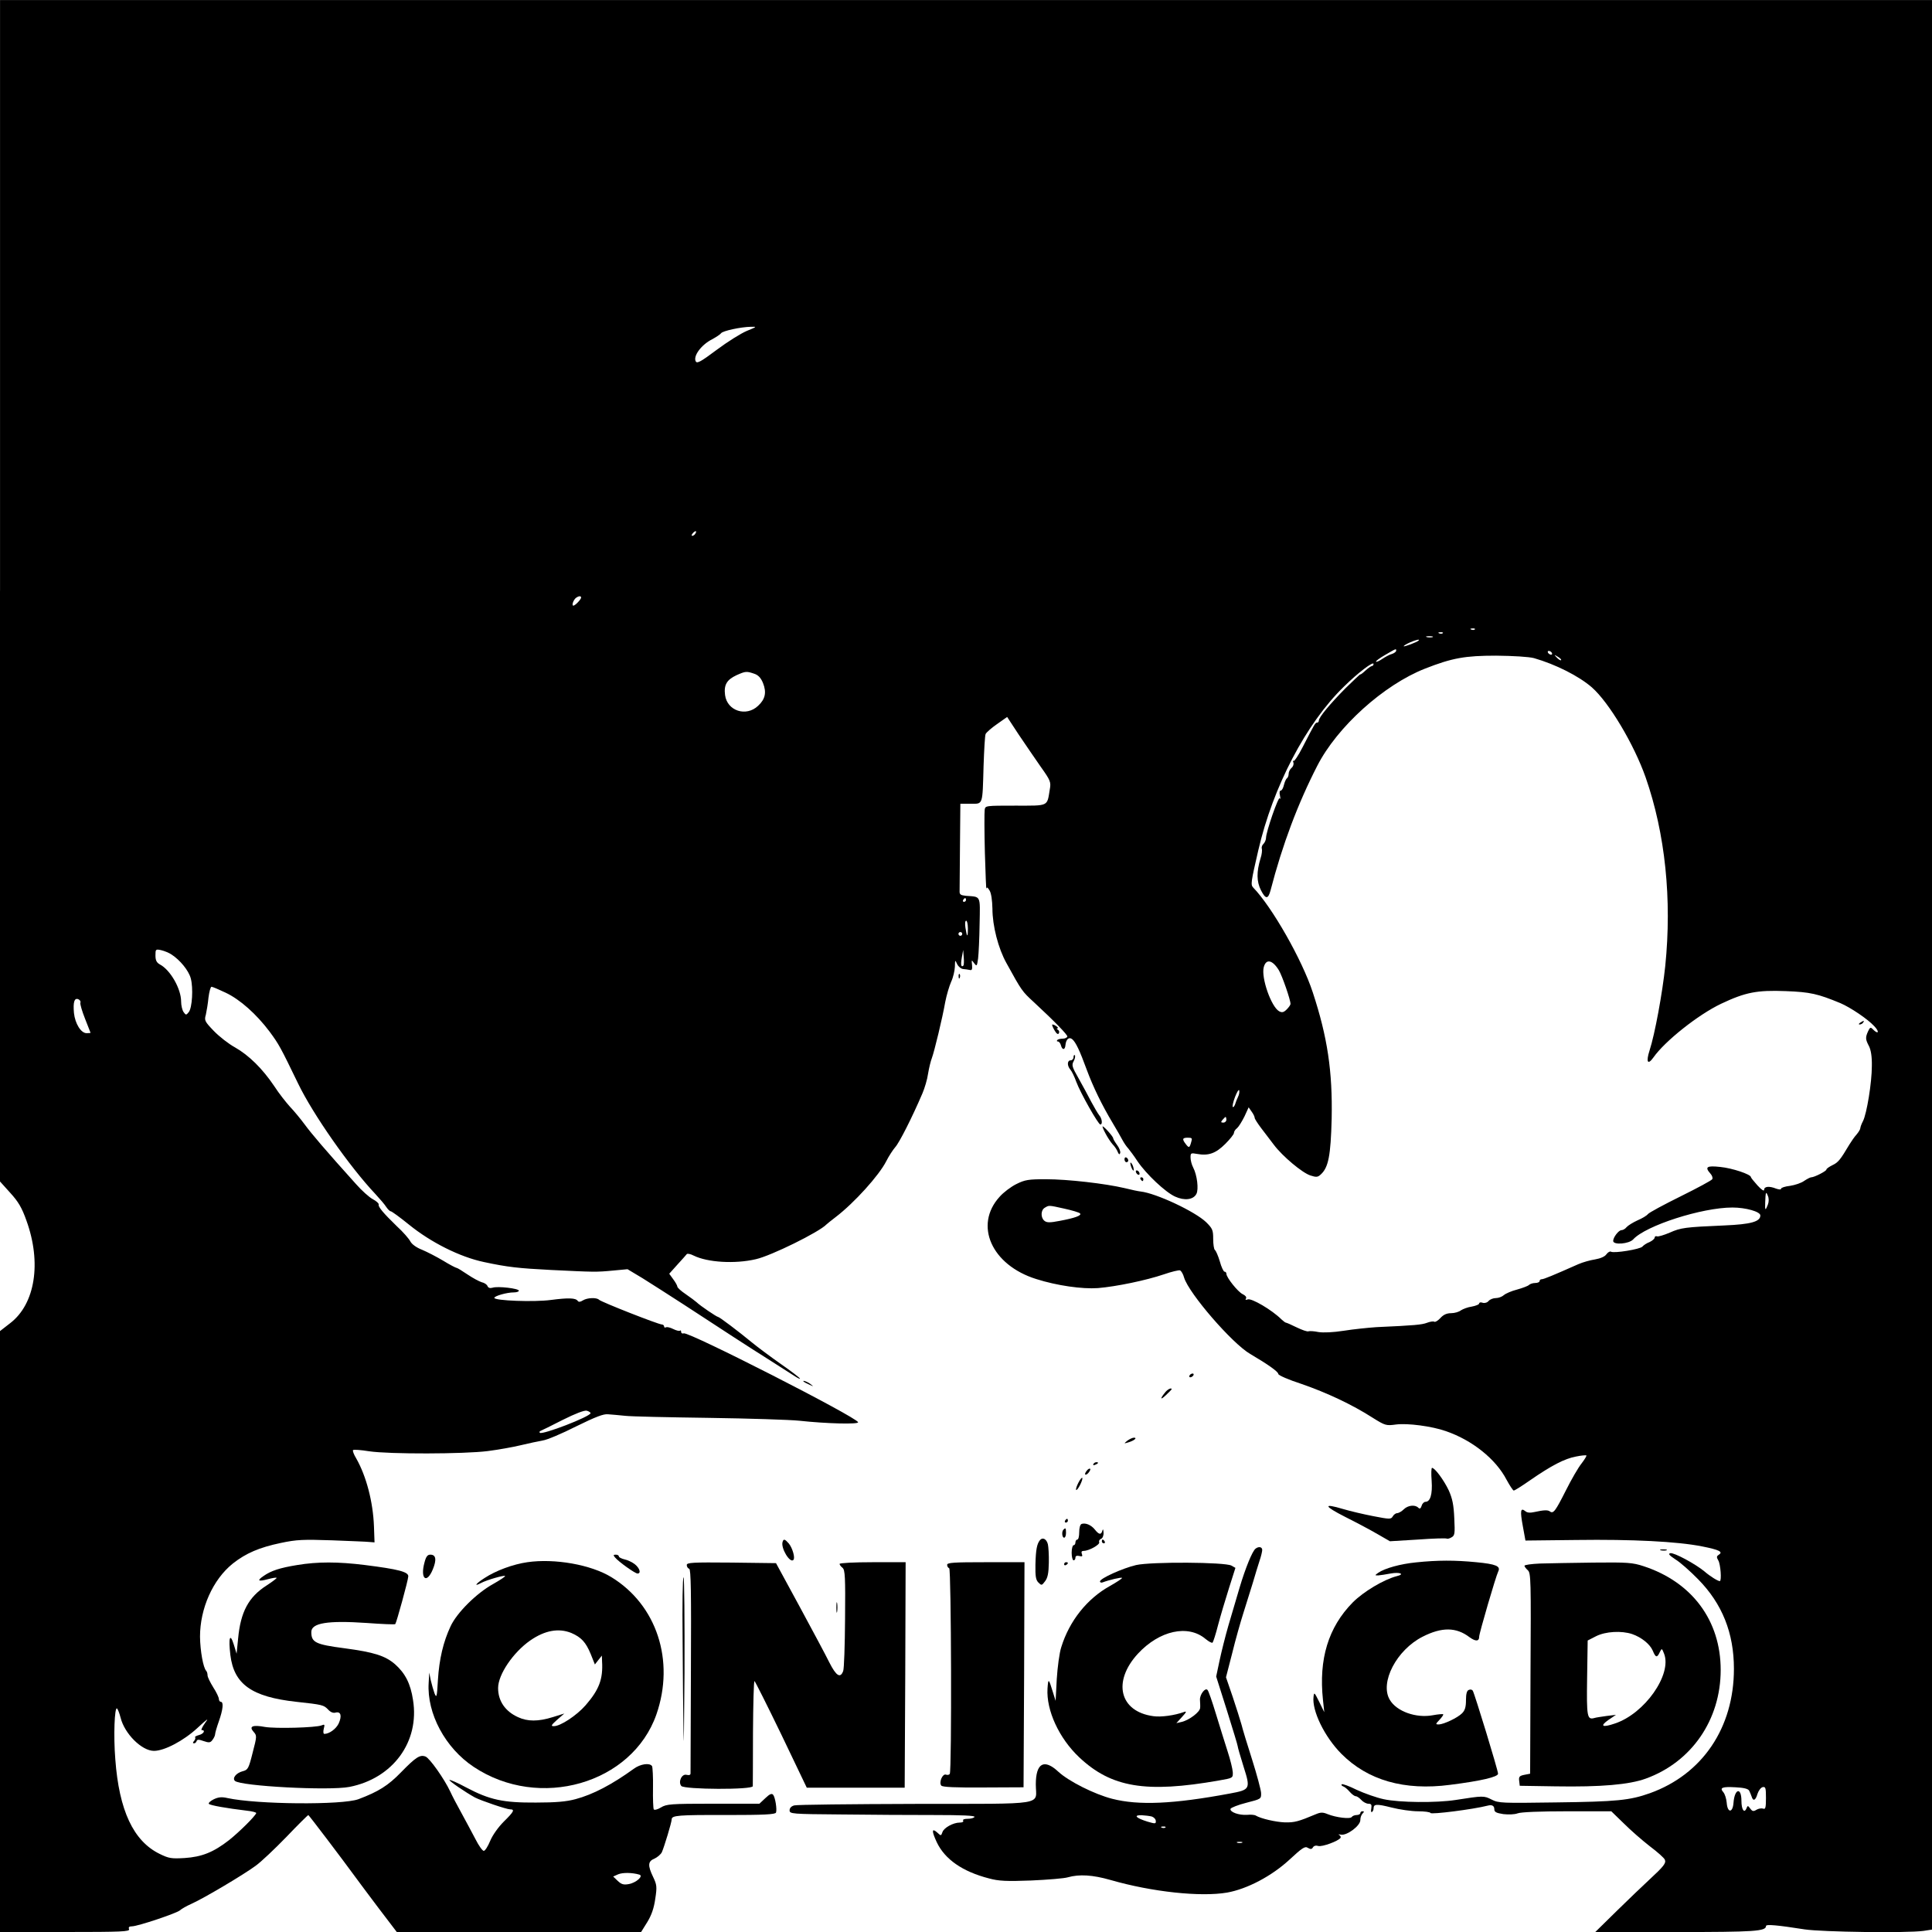 <?xml version="1.0" standalone="no"?>
<!DOCTYPE svg PUBLIC "-//W3C//DTD SVG 20010904//EN"
 "http://www.w3.org/TR/2001/REC-SVG-20010904/DTD/svg10.dtd">
<svg version="1.0" xmlns="http://www.w3.org/2000/svg"
 width="1024pt" height="1024pt" viewBox="0 0 1024 1024"
 preserveAspectRatio="xMidYMid meet">

<g transform="translate(0,1024) scale(0.1,-0.1)"
fill="#000000" stroke="none">
<path d="M0 7109 l0 -3131 54 -60 c43 -47 62 -79 86 -147 81 -223 47 -442 -86
-544 l-54 -42 0 -1592 0 -1593 345 0 c302 0 344 2 339 15 -4 10 0 15 15 15 31
0 239 70 255 85 7 7 35 23 62 35 63 28 274 153 339 201 28 20 101 89 163 153
61 64 114 116 116 116 3 0 179 -232 249 -328 12 -17 67 -90 121 -162 l99 -130
648 0 647 0 33 53 c22 36 35 73 42 123 10 64 8 75 -11 115 -30 62 -28 84 7 98
15 7 33 22 39 34 12 27 52 158 52 174 0 21 34 24 291 23 197 0 258 3 262 13 6
17 -4 80 -15 94 -7 9 -18 5 -41 -17 l-32 -30 -245 0 c-226 0 -248 -2 -277 -20
-18 -11 -35 -15 -38 -10 -3 5 -5 57 -4 114 1 57 -2 109 -5 115 -12 19 -62 12
-97 -14 -115 -83 -215 -136 -309 -161 -48 -13 -104 -18 -210 -18 -173 -1 -244
14 -369 80 -46 25 -86 42 -89 40 -4 -5 86 -66 135 -93 33 -17 168 -63 187 -63
26 0 19 -13 -34 -65 -29 -29 -59 -71 -72 -102 -12 -29 -27 -53 -34 -53 -7 0
-27 28 -44 62 -18 35 -52 97 -74 138 -23 41 -50 93 -60 115 -31 66 -109 177
-131 185 -29 11 -51 -3 -130 -84 -68 -70 -119 -102 -225 -142 -86 -32 -540
-28 -695 6 -30 7 -48 5 -73 -7 -18 -9 -29 -20 -25 -24 8 -8 93 -23 201 -36 29
-3 51 -9 50 -13 -7 -18 -90 -100 -144 -143 -82 -64 -144 -89 -236 -95 -70 -4
-83 -2 -132 22 -139 68 -215 230 -235 502 -10 124 -4 277 9 269 4 -3 13 -25
19 -49 21 -85 112 -176 177 -176 55 0 156 53 230 121 54 50 63 56 41 27 -15
-21 -23 -38 -18 -38 22 0 10 -20 -14 -26 -14 -4 -24 -9 -21 -12 3 -3 1 -11 -5
-19 -8 -8 -8 -13 -1 -13 6 0 12 5 14 12 3 9 12 9 37 0 29 -10 36 -9 47 6 7 9
14 23 14 30 0 7 9 38 20 69 22 62 26 103 10 103 -5 0 -10 7 -10 15 0 8 -13 36
-30 62 -16 26 -30 54 -30 63 0 9 -3 20 -7 24 -16 16 -32 106 -33 181 0 150 68
303 174 388 70 55 140 85 254 109 85 18 119 19 272 14 96 -4 186 -7 200 -9
l25 -2 -3 85 c-5 131 -41 267 -94 360 -13 21 -20 41 -17 44 3 4 41 1 85 -6
106 -16 503 -15 629 1 55 7 134 21 175 31 41 10 94 21 116 25 23 3 103 37 178
75 102 50 145 67 169 64 18 -1 58 -5 89 -8 31 -4 232 -8 445 -11 213 -3 429
-10 478 -15 148 -16 317 -20 313 -8 -10 28 -898 481 -924 471 -8 -3 -14 1 -14
8 0 7 -3 10 -6 6 -4 -3 -20 1 -36 9 -16 8 -33 12 -38 9 -6 -3 -10 -1 -10 4 0
6 -6 11 -12 11 -18 0 -321 119 -333 131 -13 13 -62 11 -85 -3 -14 -9 -23 -10
-28 -3 -11 16 -50 17 -142 5 -89 -12 -300 -4 -300 11 0 10 66 29 103 29 15 0
27 4 27 9 0 12 -112 25 -139 16 -14 -4 -23 -1 -27 8 -3 9 -17 18 -31 21 -13 4
-47 22 -75 41 -28 19 -54 35 -58 35 -4 0 -37 17 -71 38 -35 21 -86 47 -112 58
-29 11 -54 29 -62 44 -7 14 -39 51 -72 81 -70 68 -100 103 -96 115 2 5 -12 18
-31 28 -19 10 -59 46 -89 80 -163 181 -236 267 -272 316 -22 30 -57 72 -78 94
-20 22 -59 71 -84 110 -62 92 -134 163 -208 205 -33 18 -83 57 -112 87 -48 50
-51 56 -42 86 4 18 11 59 14 91 4 31 11 57 16 57 5 0 38 -14 74 -31 77 -36
164 -114 234 -207 50 -68 57 -81 151 -275 78 -162 273 -441 410 -586 23 -25
49 -55 57 -68 9 -13 19 -23 24 -23 5 0 49 -32 97 -71 116 -94 269 -171 397
-198 126 -27 182 -33 355 -42 229 -11 238 -12 331 -3 l75 7 80 -48 c43 -27
142 -90 219 -140 214 -140 340 -222 456 -295 58 -37 118 -75 133 -85 14 -9 26
-15 26 -12 0 4 -46 39 -102 78 -57 40 -125 91 -153 114 -69 57 -172 135 -179
135 -7 0 -96 60 -114 78 -7 6 -33 26 -58 43 -24 16 -44 34 -44 40 0 5 -10 23
-22 39 l-21 29 43 48 c24 26 46 51 50 56 3 4 20 1 37 -8 73 -36 218 -45 329
-19 81 18 336 144 374 184 3 3 25 21 50 40 98 75 229 220 267 295 14 28 36 61
48 75 21 23 88 154 144 285 12 28 26 75 30 105 5 30 14 67 20 82 13 35 56 212
71 298 7 36 21 83 31 106 11 23 19 59 20 80 1 38 1 38 12 14 7 -14 21 -25 32
-26 11 -1 27 -3 35 -5 11 -3 14 3 12 26 -3 29 -3 29 11 10 14 -18 15 -17 21
25 3 25 7 107 8 183 3 154 8 143 -72 149 -29 3 -35 7 -34 26 0 12 1 121 2 242
l2 220 55 0 c66 0 62 -11 68 200 3 85 7 162 11 170 4 8 31 32 60 52 l54 38 61
-93 c34 -50 86 -127 117 -171 52 -73 55 -81 48 -120 -15 -92 -3 -86 -183 -86
-157 0 -159 0 -162 -22 -2 -13 -2 -115 1 -228 3 -113 7 -198 8 -190 2 10 7 7
17 -10 9 -15 14 -53 15 -96 0 -91 31 -211 74 -288 82 -149 83 -150 146 -208
107 -99 180 -174 177 -182 -2 -6 -13 -11 -24 -11 -12 0 -25 -3 -29 -7 -4 -5
-3 -8 3 -8 6 0 13 -9 16 -20 7 -27 22 -26 24 1 3 31 19 45 36 31 19 -16 40
-61 77 -162 33 -89 79 -185 139 -285 20 -33 42 -72 50 -87 8 -15 22 -36 31
-45 8 -10 31 -40 49 -68 47 -69 148 -164 199 -187 50 -23 97 -17 113 14 13 24
4 100 -17 140 -8 15 -14 39 -14 53 0 24 2 25 35 19 60 -11 99 3 149 53 25 25
46 51 46 58 0 7 7 19 17 26 9 8 26 36 39 62 l22 48 16 -23 c9 -12 16 -27 16
-33 0 -5 16 -30 35 -55 19 -25 49 -65 67 -88 46 -61 150 -148 193 -162 31 -10
39 -10 55 5 41 37 53 100 58 296 5 250 -22 432 -100 669 -56 172 -216 453
-316 556 -14 15 -12 28 27 197 78 337 253 673 454 868 75 74 157 136 157 120
0 -6 -4 -11 -9 -11 -4 0 -20 -11 -35 -25 -14 -13 -26 -22 -26 -19 0 2 -35 -31
-78 -73 -84 -85 -142 -155 -142 -172 0 -6 -4 -11 -9 -11 -10 0 -12 -4 -78
-132 -22 -43 -43 -74 -47 -71 -4 4 -4 0 -1 -8 3 -9 -1 -22 -10 -29 -8 -7 -15
-21 -15 -31 0 -10 -4 -20 -9 -24 -5 -3 -12 -19 -16 -35 -4 -17 -11 -30 -17
-30 -6 0 -8 -12 -4 -27 3 -16 3 -22 -1 -14 -6 15 -73 -178 -73 -210 0 -9 -6
-24 -13 -31 -8 -7 -12 -19 -9 -27 2 -7 0 -30 -7 -50 -22 -73 -21 -123 2 -169
25 -49 38 -49 51 -1 63 243 145 460 247 659 106 208 353 430 571 516 145 57
213 69 378 69 93 -1 173 -6 200 -13 115 -33 238 -95 307 -155 91 -80 223 -301
285 -477 104 -298 140 -646 104 -1000 -15 -143 -55 -361 -83 -447 -20 -62 -10
-80 20 -38 60 86 237 227 359 285 129 61 190 73 343 67 130 -5 169 -14 290
-64 53 -23 143 -83 179 -122 29 -30 22 -46 -7 -17 -12 13 -16 12 -26 -10 -15
-33 -14 -43 5 -79 10 -20 16 -55 15 -105 0 -88 -27 -253 -47 -292 -8 -15 -14
-32 -14 -37 0 -6 -9 -21 -20 -34 -12 -13 -28 -37 -38 -53 -47 -79 -59 -95 -89
-109 -18 -9 -33 -19 -33 -24 0 -8 -64 -41 -81 -41 -5 0 -22 -9 -37 -19 -15
-11 -48 -22 -74 -26 -27 -3 -48 -10 -48 -15 0 -6 -11 -5 -26 0 -37 15 -64 12
-64 -6 0 -9 -13 -1 -35 23 -19 21 -35 41 -35 44 0 15 -100 48 -162 54 -73 8
-84 0 -52 -36 9 -10 13 -23 9 -29 -3 -6 -79 -47 -168 -91 -89 -44 -167 -86
-173 -94 -6 -8 -31 -23 -55 -33 -24 -11 -50 -27 -58 -36 -7 -9 -19 -16 -27
-16 -15 0 -44 -38 -44 -57 0 -23 84 -16 106 8 66 73 364 169 526 169 71 0 148
-22 148 -42 0 -33 -50 -47 -191 -53 -209 -9 -230 -12 -289 -38 -30 -13 -61
-22 -67 -20 -7 3 -13 0 -13 -6 0 -6 -12 -17 -27 -24 -16 -6 -32 -17 -38 -24
-11 -14 -151 -37 -167 -27 -5 3 -16 -3 -24 -14 -8 -12 -31 -22 -60 -27 -26 -4
-65 -15 -88 -25 -135 -60 -184 -80 -194 -80 -7 0 -12 -4 -12 -10 0 -5 -10 -10
-23 -10 -13 0 -28 -5 -34 -11 -5 -5 -34 -16 -63 -24 -28 -7 -60 -21 -69 -29
-10 -9 -29 -16 -43 -16 -14 0 -31 -7 -38 -15 -7 -9 -21 -13 -31 -10 -11 4 -19
2 -19 -3 0 -6 -18 -13 -39 -17 -22 -3 -47 -13 -58 -20 -10 -8 -33 -15 -52 -15
-23 0 -41 -8 -57 -26 -13 -14 -28 -23 -33 -19 -5 3 -22 0 -38 -6 -26 -10 -64
-14 -268 -23 -44 -3 -122 -11 -172 -19 -58 -9 -109 -11 -135 -7 -23 5 -47 6
-53 4 -6 -3 -34 7 -63 21 -28 14 -54 25 -57 25 -3 0 -13 8 -23 17 -50 50 -159
114 -179 106 -11 -4 -14 -3 -9 5 4 7 -3 16 -18 23 -25 12 -86 88 -86 108 0 6
-4 11 -10 11 -5 0 -17 25 -25 55 -9 30 -21 57 -26 60 -5 4 -9 30 -9 59 0 47
-4 55 -37 88 -59 57 -266 154 -348 163 -11 1 -49 9 -85 18 -102 24 -301 47
-417 47 -93 0 -111 -3 -157 -26 -28 -14 -68 -44 -88 -67 -137 -150 -43 -362
194 -436 110 -35 244 -54 327 -48 97 8 256 41 350 73 40 14 79 23 85 21 7 -3
17 -20 22 -39 26 -84 254 -348 350 -404 92 -54 149 -94 149 -106 0 -7 55 -31
123 -53 133 -46 268 -109 377 -179 67 -42 72 -43 124 -36 61 8 190 -9 264 -35
140 -48 265 -148 322 -258 17 -31 34 -57 38 -57 5 0 43 24 86 54 114 79 184
115 243 126 28 6 53 8 56 6 2 -3 -10 -22 -26 -43 -17 -21 -54 -85 -83 -143
-55 -109 -66 -124 -84 -111 -11 9 -33 8 -83 -3 -22 -5 -38 -4 -48 5 -25 20
-28 2 -13 -79 l14 -77 270 3 c297 4 535 -8 666 -34 91 -18 113 -29 89 -44 -12
-8 -13 -13 -3 -30 12 -19 19 -110 8 -110 -10 0 -51 25 -82 52 -49 40 -160 100
-180 96 -13 -3 -6 -11 27 -33 25 -15 79 -63 120 -105 128 -130 190 -285 190
-475 0 -312 -167 -559 -445 -659 -107 -38 -175 -45 -500 -49 -284 -4 -302 -4
-339 15 -41 21 -44 21 -191 -2 -103 -16 -298 -14 -381 4 -38 8 -103 31 -144
50 -40 20 -76 33 -79 29 -3 -3 0 -8 8 -11 7 -2 23 -15 34 -28 11 -13 26 -24
32 -24 7 0 20 -9 30 -20 10 -11 27 -20 38 -20 15 0 18 -5 15 -25 -3 -13 -1
-22 3 -19 5 3 9 11 9 19 0 24 16 25 95 5 43 -11 106 -20 141 -20 34 0 64 -4
66 -9 3 -9 225 19 303 39 23 6 35 -1 35 -19 0 -15 10 -20 48 -26 27 -3 60 -2
75 4 17 7 122 11 263 11 l234 0 67 -65 c36 -36 98 -90 138 -121 40 -30 76 -62
79 -71 7 -18 -5 -34 -84 -107 -30 -28 -107 -101 -170 -163 l-115 -113 427 0
c419 0 478 4 478 32 0 10 59 5 205 -18 94 -14 539 -20 629 -8 l46 7 0 5113 0
5114 -5120 0 -5120 0 0 -3131z m3958 1377 c-31 -13 -103 -58 -159 -100 -83
-62 -104 -74 -111 -62 -16 28 29 89 87 118 22 12 43 26 47 32 8 12 103 33 158
34 33 1 32 0 -22 -22z m-273 -1075 c-3 -6 -11 -11 -16 -11 -5 0 -4 6 3 14 14
16 24 13 13 -3z m-605 -338 c0 -10 -32 -43 -41 -43 -11 0 1 33 15 42 14 10 26
10 26 1z m4737 -169 c-3 -3 -12 -4 -19 -1 -8 3 -5 6 6 6 11 1 17 -2 13 -5z
m-170 -20 c-3 -3 -12 -4 -19 -1 -8 3 -5 6 6 6 11 1 17 -2 13 -5z m-54 -21 c-7
-2 -21 -2 -30 0 -10 3 -4 5 12 5 17 0 24 -2 18 -5z m-74 -18 c-9 -9 -79 -35
-79 -30 0 3 15 12 33 20 32 14 55 19 46 10z m-119 -54 c0 -5 -10 -13 -22 -17
-13 -3 -36 -16 -51 -26 -16 -11 -31 -18 -34 -15 -2 3 19 19 49 36 60 35 58 34
58 22z m825 -11 c3 -5 2 -10 -4 -10 -5 0 -13 5 -16 10 -3 6 -2 10 4 10 5 0 13
-4 16 -10z m49 -39 c-2 -3 -12 3 -22 13 -16 17 -16 18 5 5 12 -7 20 -15 17
-18z m-4276 -72 c21 -7 35 -22 46 -49 20 -50 12 -86 -26 -121 -63 -60 -164
-27 -175 57 -7 54 9 81 60 105 49 22 54 22 95 8z m1122 -1199 c0 -5 -5 -10
-11 -10 -5 0 -7 5 -4 10 3 6 8 10 11 10 2 0 4 -4 4 -10z m10 -152 c0 -49 -5
-47 -13 5 -3 20 -2 37 4 37 5 0 9 -19 9 -42z m-30 -28 c0 -5 -4 -10 -10 -10
-5 0 -10 5 -10 10 0 6 5 10 10 10 6 0 10 -4 10 -10z m-4191 -109 c45 -29 91
-85 102 -126 14 -50 8 -158 -11 -180 -13 -16 -15 -16 -27 1 -7 10 -13 35 -13
56 0 67 -57 167 -112 196 -18 10 -24 22 -24 48 0 33 1 34 30 28 17 -4 42 -14
55 -23z m4197 -59 c-12 -11 -15 5 -8 44 l7 39 3 -39 c2 -21 1 -41 -2 -44z
m1672 -24 c18 -30 62 -157 62 -179 0 -5 -9 -18 -20 -29 -16 -16 -25 -18 -40
-10 -42 23 -96 177 -82 233 12 47 46 40 80 -15z m-6352 -173 c-2 -7 9 -45 25
-85 16 -40 29 -73 29 -74 0 -1 -9 -2 -21 -2 -30 0 -61 51 -67 107 -5 58 2 81
23 73 9 -4 14 -12 11 -19z m6136 -498 c-6 -12 -13 -31 -16 -41 -4 -10 -9 -16
-12 -13 -3 3 2 27 12 53 10 26 20 42 22 35 2 -7 0 -23 -6 -34z m-62 -122 c0
-8 -7 -15 -16 -15 -14 0 -14 3 -4 15 7 8 14 15 16 15 2 0 4 -7 4 -15z m-186
-117 c-9 -33 -12 -34 -29 -12 -21 27 -18 34 11 34 22 0 24 -3 18 -22z m3056
-333 c-13 -34 -16 -32 -14 13 2 54 4 60 14 34 6 -13 6 -32 0 -47z m-3729 -21
c41 -9 78 -20 83 -25 12 -11 -27 -25 -108 -40 -52 -10 -68 -10 -81 1 -20 17
-19 57 3 69 22 13 18 14 103 -5z m-2511 -1084 c0 -18 -257 -117 -269 -104 -3
4 -1 8 4 10 6 2 58 28 117 58 68 34 115 52 128 49 11 -3 20 -9 20 -13z m6141
-2001 c4 -8 10 -22 13 -31 8 -27 21 -21 31 14 6 18 18 34 28 36 15 3 17 -5 17
-58 0 -52 -3 -61 -15 -56 -9 3 -25 0 -35 -6 -16 -10 -22 -9 -33 6 -13 17 -14
17 -20 2 -12 -30 -27 -7 -27 39 0 74 -36 66 -42 -10 -4 -55 -32 -55 -36 0 -2
22 -10 47 -18 56 -21 24 -6 30 65 26 43 -2 67 -8 72 -18z m-5882 -445 c23 -7
-17 -43 -56 -50 -27 -5 -39 -2 -59 17 l-24 23 27 12 c25 10 75 9 112 -2z"/>
<path d="M5081 5064 c0 -11 3 -14 6 -6 3 7 2 16 -1 19 -3 4 -6 -2 -5 -13z"/>
<path d="M9860 4820 c-9 -6 -10 -10 -3 -10 6 0 15 5 18 10 8 12 4 12 -15 0z"/>
<path d="M5588 4781 c11 -19 19 -26 24 -18 4 6 2 15 -5 19 -7 4 -7 8 -2 8 11
0 -15 20 -27 20 -4 0 1 -13 10 -29z"/>
<path d="M5690 4637 c0 -9 -7 -17 -15 -17 -19 0 -20 -28 -2 -49 8 -9 22 -38
32 -66 21 -57 116 -225 127 -225 13 0 9 32 -6 49 -7 9 -26 41 -42 71 -15 30
-46 86 -67 124 -35 61 -38 71 -26 92 7 13 9 27 6 31 -4 3 -7 -1 -7 -10z"/>
<path d="M5859 4233 c11 -21 28 -47 38 -58 11 -11 23 -29 27 -40 6 -14 10 -16
13 -7 3 8 -4 27 -16 43 -11 15 -21 32 -21 36 0 9 -48 63 -56 63 -2 0 4 -17 15
-37z"/>
<path d="M5960 4096 c0 -9 5 -16 10 -16 6 0 10 4 10 9 0 6 -4 13 -10 16 -5 3
-10 -1 -10 -9z"/>
<path d="M5991 4075 c1 -19 18 -51 18 -35 0 8 -4 22 -9 30 -5 8 -9 11 -9 5z"/>
<path d="M6020 4031 c0 -5 5 -13 10 -16 6 -3 10 -2 10 4 0 5 -4 13 -10 16 -5
3 -10 2 -10 -4z"/>
<path d="M6045 3990 c3 -5 8 -10 11 -10 2 0 4 5 4 10 0 6 -5 10 -11 10 -5 0
-7 -4 -4 -10z"/>
<path d="M6305 2950 c-3 -5 -2 -10 4 -10 5 0 13 5 16 10 3 6 2 10 -4 10 -5 0
-13 -4 -16 -10z"/>
<path d="M4261 2916 c2 -2 15 -9 29 -15 24 -11 24 -11 6 3 -16 13 -49 24 -35
12z"/>
<path d="M6178 2863 c-30 -36 -30 -47 0 -19 18 17 32 31 32 33 0 9 -19 1 -32
-14z"/>
<path d="M5975 2604 c-19 -16 -19 -16 5 -9 31 9 50 25 30 25 -8 0 -24 -8 -35
-16z"/>
<path d="M5795 2480 c-3 -6 1 -7 9 -4 18 7 21 14 7 14 -6 0 -13 -4 -16 -10z"/>
<path d="M5760 2445 c-7 -9 -11 -18 -8 -20 3 -3 11 1 18 10 7 9 11 18 8 20 -3
3 -11 -1 -18 -10z"/>
<path d="M7588 2392 c5 -72 -7 -112 -33 -112 -7 0 -17 -9 -20 -21 -5 -15 -10
-18 -18 -10 -17 17 -55 13 -77 -9 -11 -11 -27 -20 -35 -20 -7 0 -18 -8 -23
-17 -9 -16 -16 -16 -103 1 -52 10 -124 27 -161 38 -107 32 -102 16 12 -42 58
-29 135 -70 171 -91 l66 -38 148 9 c82 6 151 8 153 5 3 -2 14 0 24 6 19 10 20
19 16 102 -3 71 -10 104 -29 147 -26 55 -74 120 -89 120 -4 0 -5 -31 -2 -68z"/>
<path d="M5715 2380 c-9 -18 -14 -34 -11 -37 2 -3 12 9 21 27 9 18 14 34 11
37 -2 3 -12 -9 -21 -27z"/>
<path d="M5645 2180 c-3 -5 -1 -10 4 -10 6 0 11 5 11 10 0 6 -2 10 -4 10 -3 0
-8 -4 -11 -10z"/>
<path d="M5733 2163 c-8 -3 -13 -21 -13 -44 0 -21 -4 -39 -10 -39 -5 0 -10 -7
-10 -15 0 -8 -4 -15 -10 -15 -5 0 -10 -18 -10 -40 0 -22 5 -40 10 -40 6 0 10
6 10 14 0 9 7 12 20 9 16 -4 19 -2 14 11 -4 11 -1 16 10 16 27 0 87 33 82 46
-3 7 2 15 10 18 8 3 14 17 13 33 -1 17 -3 21 -6 11 -6 -24 -18 -23 -40 5 -19
24 -49 37 -70 30z"/>
<path d="M5637 2133 c-11 -10 -8 -43 3 -43 6 0 10 11 10 25 0 26 -2 29 -13 18z"/>
<path d="M5512 2077 c-16 -20 -22 -49 -24 -130 -1 -62 2 -81 16 -95 16 -16 18
-16 35 7 14 18 19 43 20 98 1 41 -2 85 -5 98 -7 28 -28 39 -42 22z"/>
<path d="M4148 2068 c-11 -32 39 -115 57 -96 11 10 -5 64 -24 87 -21 24 -28
26 -33 9z"/>
<path d="M5840 2070 c0 -5 5 -10 11 -10 5 0 7 5 4 10 -3 6 -8 10 -11 10 -2 0
-4 -4 -4 -10z"/>
<path d="M6655 2032 c-17 -12 -54 -103 -85 -207 -16 -55 -43 -145 -59 -200
-16 -55 -37 -139 -47 -186 l-18 -85 57 -180 c31 -99 57 -184 57 -189 0 -5 14
-54 31 -108 38 -119 36 -123 -72 -143 -300 -56 -484 -64 -624 -28 -94 24 -231
93 -285 143 -76 71 -120 47 -120 -67 0 -113 70 -102 -638 -103 -339 -1 -628
-4 -642 -8 -16 -4 -25 -14 -25 -26 0 -19 10 -20 275 -22 151 -2 373 -3 493 -3
143 0 216 -3 212 -10 -3 -6 -20 -10 -36 -10 -18 0 -28 -4 -24 -10 3 -6 -4 -10
-18 -10 -35 0 -85 -28 -92 -51 -7 -20 -8 -20 -26 -3 -31 28 -32 10 -4 -50 43
-91 137 -156 277 -192 51 -14 93 -16 223 -11 88 4 176 11 195 17 60 17 131 13
225 -14 222 -64 479 -91 619 -67 106 19 236 87 331 175 68 63 82 72 97 62 14
-8 21 -8 27 3 5 8 16 11 28 7 20 -6 107 26 118 43 3 5 -1 12 -7 15 -7 4 -3 4
9 2 32 -6 103 47 103 77 0 13 5 28 12 35 9 9 9 12 0 12 -7 0 -12 -4 -12 -10 0
-5 -9 -10 -19 -10 -11 0 -23 -5 -26 -10 -8 -13 -85 -3 -129 15 -24 10 -36 10
-60 0 -95 -40 -115 -45 -166 -44 -50 2 -127 20 -154 36 -6 4 -26 6 -46 4 -44
-3 -93 15 -88 32 3 6 40 21 84 32 78 20 79 20 78 52 -1 17 -22 96 -47 175 -25
78 -51 163 -57 188 -7 25 -28 91 -47 148 l-35 102 33 128 c17 70 44 165 59
212 15 47 37 119 50 160 12 41 28 94 36 118 8 23 14 49 14 57 0 16 -18 20 -35
7z m-550 -1420 c11 -4 21 -14 21 -24 1 -15 -3 -15 -44 -3 -61 19 -77 35 -31
34 18 -1 43 -4 54 -7z m72 -58 c-3 -3 -12 -4 -19 -1 -8 3 -5 6 6 6 11 1 17 -2
13 -5z m406 -81 c-7 -2 -19 -2 -25 0 -7 3 -2 5 12 5 14 0 19 -2 13 -5z"/>
<path d="M8803 2023 c9 -2 23 -2 30 0 6 3 -1 5 -18 5 -16 0 -22 -2 -12 -5z"/>
<path d="M2250 1959 c-24 -87 11 -117 44 -37 21 51 17 78 -13 78 -15 0 -23
-10 -31 -41z"/>
<path d="M3260 1985 c19 -23 106 -85 119 -85 20 0 12 28 -14 49 -14 11 -39 23
-55 26 -17 4 -30 11 -30 16 0 5 -7 9 -16 9 -14 0 -14 -3 -4 -15z"/>
<path d="M2795 1960 c-76 -11 -166 -44 -227 -84 -47 -30 -59 -48 -18 -26 30
16 121 42 127 37 2 -3 -27 -22 -64 -43 -87 -48 -192 -152 -225 -224 -38 -81
-60 -172 -67 -285 -5 -90 -7 -97 -18 -70 -6 17 -15 48 -20 70 l-8 40 -3 -55
c-10 -162 88 -345 239 -445 347 -231 839 -90 968 278 99 285 2 581 -239 728
-108 66 -300 100 -445 79z m233 -375 c53 -23 77 -49 103 -112 l22 -55 18 23
19 24 1 -30 c6 -95 -16 -151 -87 -233 -48 -55 -135 -112 -169 -111 -17 0 -13
6 18 34 l38 33 -61 -19 c-77 -24 -134 -24 -185 0 -68 31 -105 86 -105 154 0
72 80 189 170 252 78 54 151 67 218 40z"/>
<path d="M7505 1959 c-82 -8 -165 -31 -200 -55 -19 -14 -19 -14 0 -14 11 1 40
5 65 10 49 9 79 -3 33 -14 -69 -18 -176 -82 -233 -139 -130 -132 -181 -301
-158 -517 l7 -65 -27 55 c-25 50 -27 53 -30 27 -9 -74 58 -212 147 -302 140
-141 334 -197 577 -165 166 21 254 42 254 59 0 18 -124 423 -134 440 -4 6 -13
8 -21 4 -10 -3 -15 -20 -15 -54 0 -36 -5 -54 -21 -70 -24 -24 -96 -58 -123
-59 -18 0 -18 2 4 25 13 14 22 27 19 29 -2 2 -27 0 -54 -5 -89 -17 -193 20
-229 82 -54 91 36 264 174 334 102 52 178 51 248 -2 33 -24 52 -24 52 3 0 17
89 322 101 345 14 28 -12 39 -117 49 -113 11 -204 11 -319 -1z"/>
<path d="M1575 1945 c-92 -15 -138 -30 -178 -58 -37 -25 -29 -31 23 -17 23 6
44 10 46 7 2 -2 -22 -20 -54 -41 -95 -61 -137 -140 -150 -281 l-8 -80 -15 49
c-20 64 -29 36 -18 -56 19 -155 113 -222 350 -248 139 -15 145 -17 168 -41 13
-14 27 -20 40 -16 28 7 34 -18 16 -58 -14 -29 -50 -55 -76 -55 -5 0 -7 11 -3
27 6 23 5 25 -12 18 -30 -12 -244 -18 -301 -8 -64 12 -85 3 -59 -26 18 -20 18
-23 -5 -111 -21 -84 -25 -91 -53 -98 -34 -9 -56 -36 -41 -51 30 -28 499 -53
607 -32 230 45 373 239 337 461 -13 86 -41 141 -95 189 -52 45 -111 64 -269
85 -153 20 -175 31 -175 86 0 48 87 62 293 48 81 -6 150 -9 152 -6 6 6 68 231
69 253 1 24 -54 38 -229 60 -144 18 -252 18 -360 0z"/>
<path d="M3640 1945 c0 -9 6 -18 13 -20 9 -4 11 -119 9 -538 -1 -292 -2 -538
-2 -546 0 -9 -7 -11 -21 -8 -25 7 -46 -37 -28 -59 16 -19 379 -21 379 -1 0 6
1 135 1 285 1 149 4 272 8 272 3 -1 67 -128 142 -283 l135 -282 260 0 259 0 3
598 2 597 -175 0 c-96 0 -175 -4 -175 -9 0 -5 7 -14 16 -21 13 -12 15 -48 13
-269 -1 -141 -5 -266 -10 -278 -15 -40 -37 -26 -73 45 -18 37 -90 171 -158
297 l-125 230 -237 3 c-208 2 -236 0 -236 -13z"/>
<path d="M5020 1946 c0 -8 5 -16 11 -18 11 -4 14 -1072 3 -1090 -3 -5 -12 -7
-20 -4 -18 7 -39 -41 -25 -58 6 -8 75 -11 223 -10 l213 1 3 596 2 597 -205 0
c-170 0 -205 -2 -205 -14z"/>
<path d="M5640 1949 c0 -5 5 -7 10 -4 6 3 10 8 10 11 0 2 -4 4 -10 4 -5 0 -10
-5 -10 -11z"/>
<path d="M6022 1945 c-72 -17 -192 -71 -192 -87 0 -5 6 -8 14 -5 34 13 98 28
103 24 2 -3 -27 -22 -64 -43 -121 -67 -215 -185 -258 -324 -10 -30 -20 -107
-24 -170 l-6 -115 -14 45 c-23 75 -25 77 -29 20 -7 -115 61 -263 168 -364 170
-160 353 -191 740 -123 75 13 75 13 74 44 -1 17 -13 66 -27 109 -14 44 -42
133 -62 199 -20 66 -40 124 -45 128 -12 14 -41 -24 -40 -52 1 -14 2 -34 1 -43
-1 -22 -57 -64 -96 -74 l-30 -7 30 33 c24 26 26 32 10 26 -49 -18 -122 -28
-162 -22 -179 24 -218 183 -82 331 114 123 266 157 359 78 17 -14 34 -23 37
-19 3 3 17 45 29 93 13 49 39 136 58 196 l34 107 -21 12 c-34 19 -425 21 -505
3z"/>
<path d="M8163 1953 c-46 -2 -83 -7 -83 -12 0 -4 8 -15 18 -24 16 -14 17 -52
14 -547 l-2 -531 -31 -6 c-25 -5 -30 -10 -27 -32 l3 -26 190 -3 c240 -4 390 9
478 41 243 88 397 312 397 576 0 262 -152 466 -409 550 -58 19 -85 21 -265 19
-111 -1 -238 -4 -283 -5z m488 -374 c49 -17 94 -53 109 -88 15 -37 23 -39 37
-8 11 22 11 22 23 -8 43 -110 -103 -318 -261 -370 -67 -23 -81 -14 -34 19 l40
27 -50 -6 c-27 -4 -57 -8 -65 -11 -38 -10 -41 6 -38 212 l3 199 45 23 c50 25
134 30 191 11z"/>
<path d="M3618 1553 c1 -181 3 -409 5 -508 1 -99 3 48 5 328 1 279 -1 507 -5
507 -5 0 -7 -147 -5 -327z"/>
<path d="M4433 1720 c0 -25 2 -35 4 -22 2 12 2 32 0 45 -2 12 -4 2 -4 -23z"/>
</g>
</svg>
